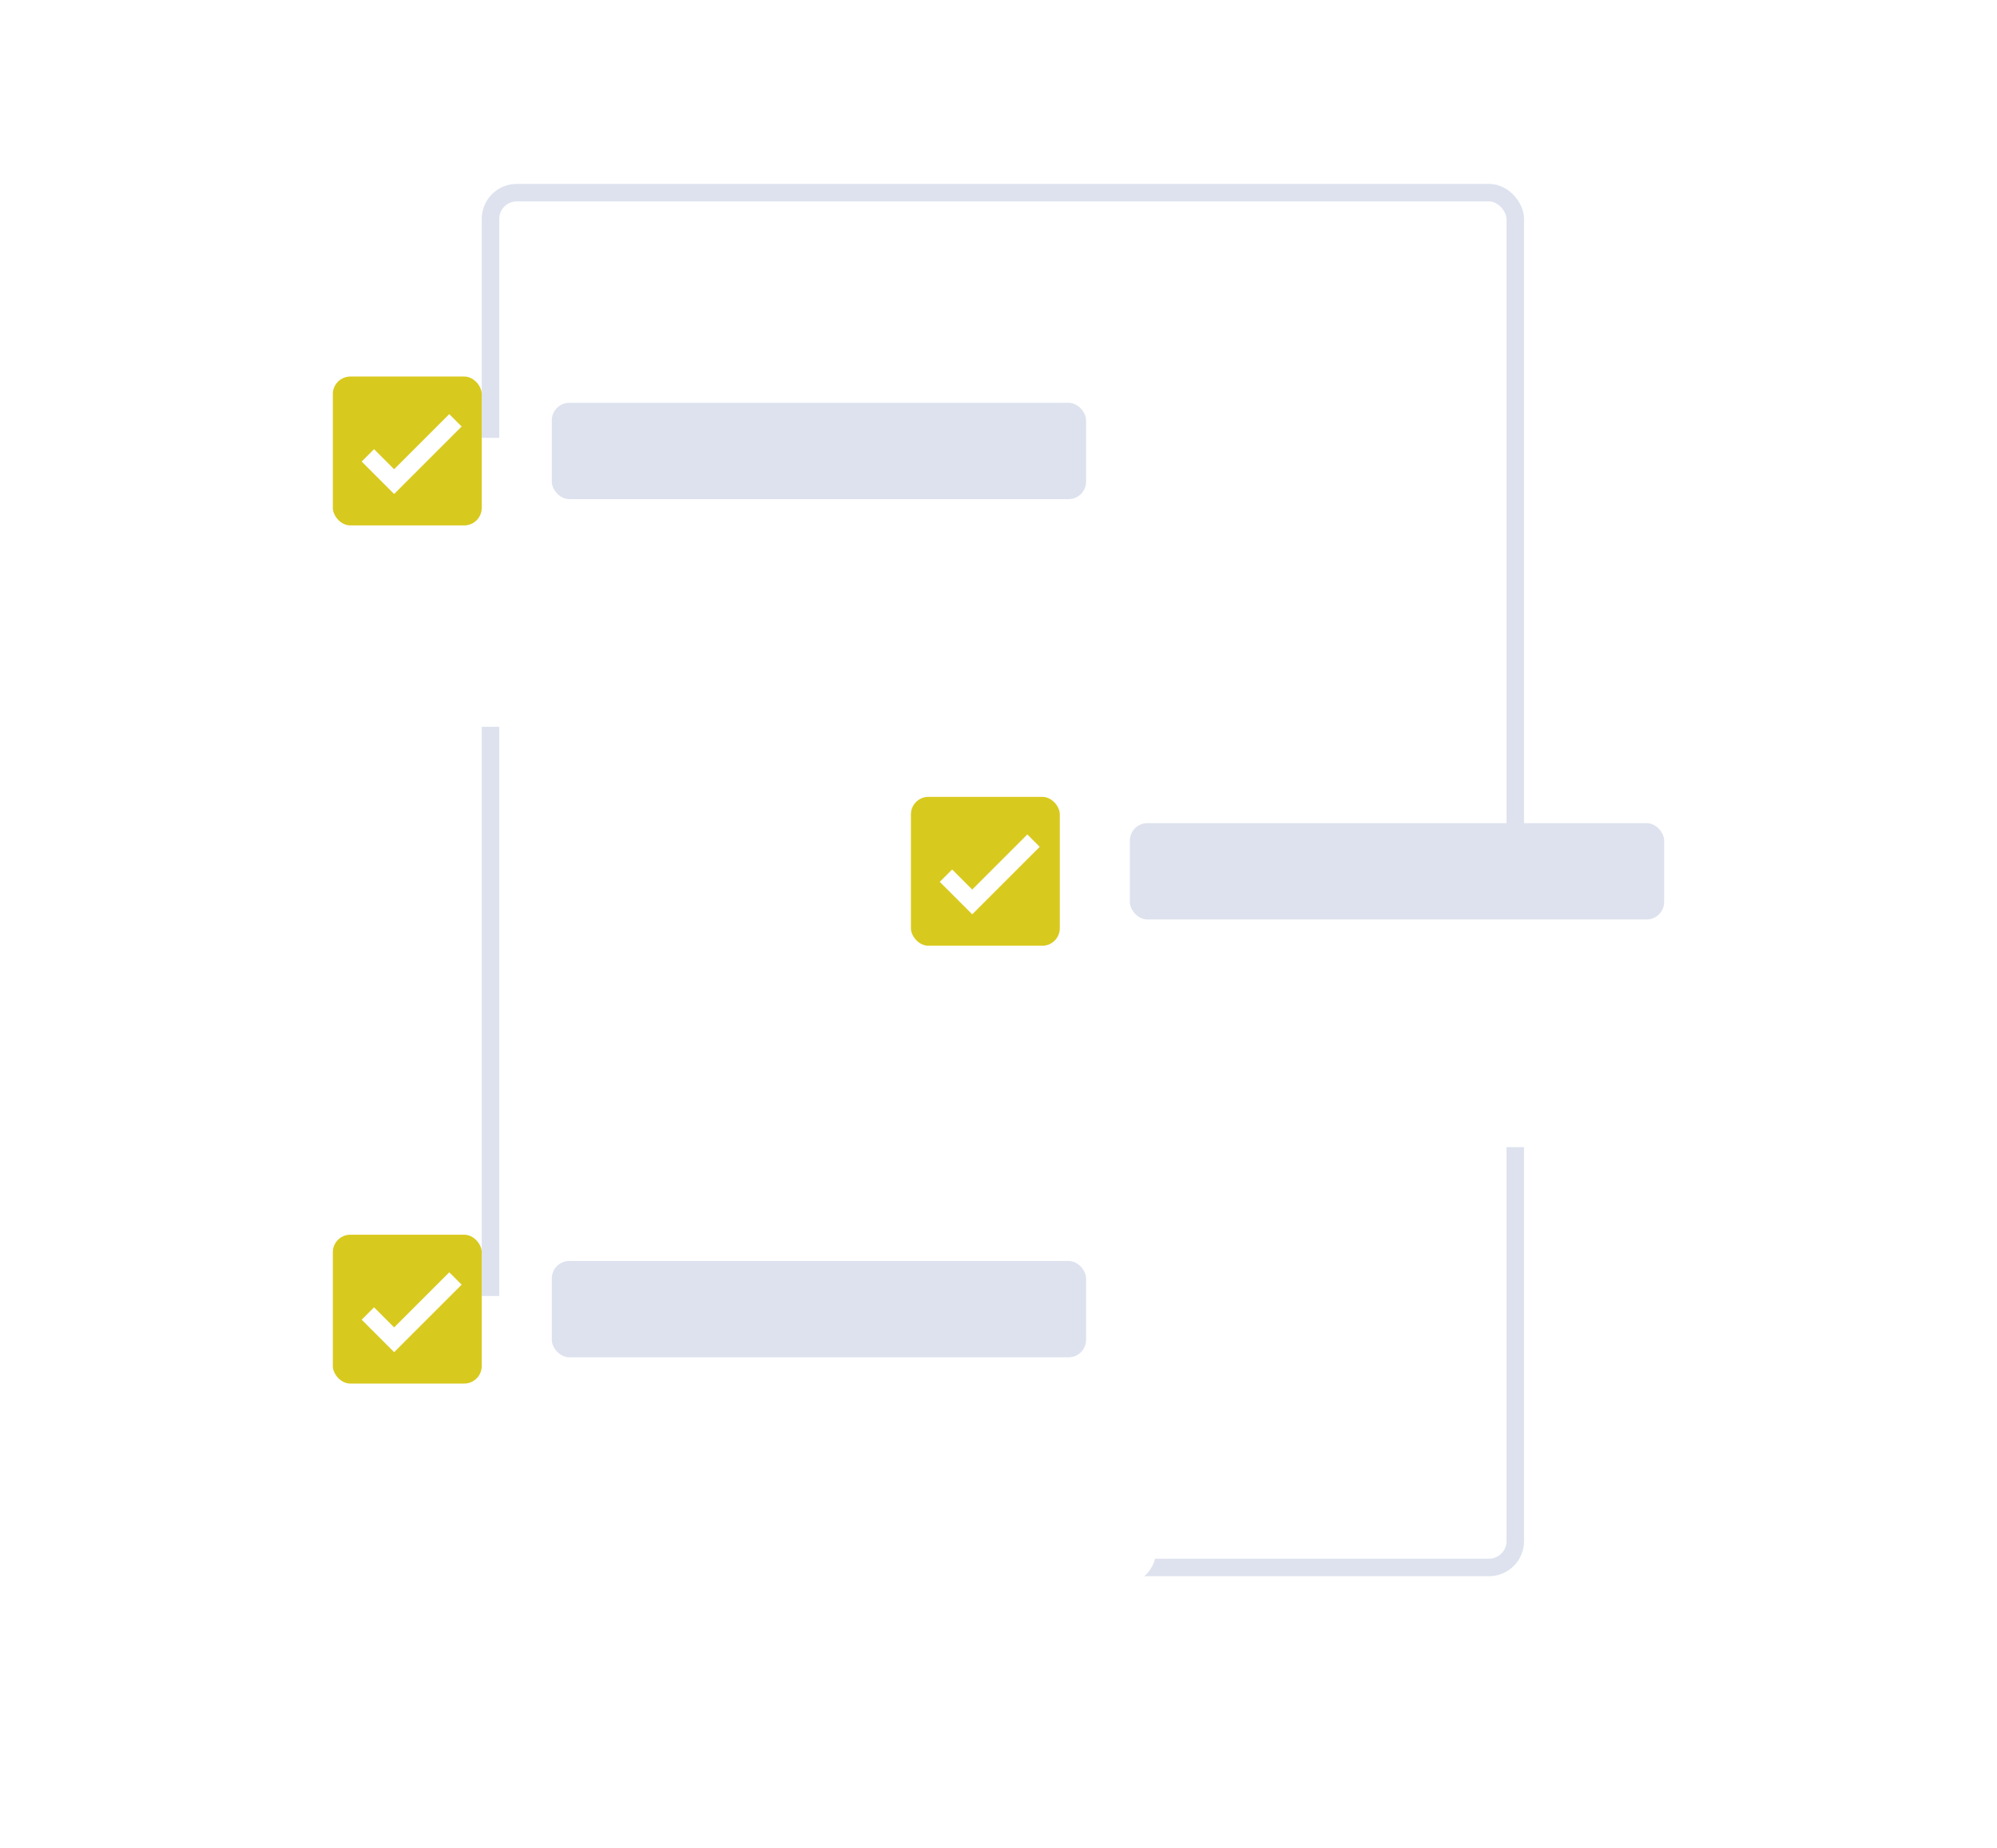 <svg width="228" height="211" viewBox="0 0 228 211" fill="none" xmlns="http://www.w3.org/2000/svg">
<rect x="56" y="22" width="117" height="157" rx="3" stroke="#DDE2EE" stroke-width="2"/>
<g filter="url(#filter0_d_719_6452)">
<rect x="96" y="83" width="102" height="33" rx="4" fill="white"/>
</g>
<rect x="104" y="91" width="17" height="17" rx="2" fill="#D8C91E"/>
<rect x="129" y="94" width="61" height="11" rx="2" fill="#DDE2EE"/>
<path d="M108 100L111 103L118 96" stroke="white" stroke-width="2"/>
<g filter="url(#filter1_d_719_6452)">
<rect x="30" y="35" width="102" height="33" rx="4" fill="white"/>
</g>
<rect x="38" y="43" width="17" height="17" rx="2" fill="#D8C91E"/>
<rect x="63" y="46" width="61" height="11" rx="2" fill="#DDE2EE"/>
<path d="M42 52L45 55L52 48" stroke="white" stroke-width="2"/>
<g filter="url(#filter2_d_719_6452)">
<rect x="30" y="133" width="102" height="33" rx="4" fill="white"/>
</g>
<rect x="38" y="141" width="17" height="17" rx="2" fill="#D8C91E"/>
<rect x="63" y="144" width="61" height="11" rx="2" fill="#DDE2EE"/>
<path d="M42 150L45 153L52 146" stroke="white" stroke-width="2"/>
<defs>
<filter id="filter0_d_719_6452" x="66" y="68" width="162" height="93" filterUnits="userSpaceOnUse" color-interpolation-filters="sRGB">
<feFlood flood-opacity="0" result="BackgroundImageFix"/>
<feColorMatrix in="SourceAlpha" type="matrix" values="0 0 0 0 0 0 0 0 0 0 0 0 0 0 0 0 0 0 127 0" result="hardAlpha"/>
<feOffset dy="15"/>
<feGaussianBlur stdDeviation="15"/>
<feComposite in2="hardAlpha" operator="out"/>
<feColorMatrix type="matrix" values="0 0 0 0 0 0 0 0 0 0 0 0 0 0 0 0 0 0 0.1 0"/>
<feBlend mode="normal" in2="BackgroundImageFix" result="effect1_dropShadow_719_6452"/>
<feBlend mode="normal" in="SourceGraphic" in2="effect1_dropShadow_719_6452" result="shape"/>
</filter>
<filter id="filter1_d_719_6452" x="0" y="20" width="162" height="93" filterUnits="userSpaceOnUse" color-interpolation-filters="sRGB">
<feFlood flood-opacity="0" result="BackgroundImageFix"/>
<feColorMatrix in="SourceAlpha" type="matrix" values="0 0 0 0 0 0 0 0 0 0 0 0 0 0 0 0 0 0 127 0" result="hardAlpha"/>
<feOffset dy="15"/>
<feGaussianBlur stdDeviation="15"/>
<feComposite in2="hardAlpha" operator="out"/>
<feColorMatrix type="matrix" values="0 0 0 0 0 0 0 0 0 0 0 0 0 0 0 0 0 0 0.1 0"/>
<feBlend mode="normal" in2="BackgroundImageFix" result="effect1_dropShadow_719_6452"/>
<feBlend mode="normal" in="SourceGraphic" in2="effect1_dropShadow_719_6452" result="shape"/>
</filter>
<filter id="filter2_d_719_6452" x="0" y="118" width="162" height="93" filterUnits="userSpaceOnUse" color-interpolation-filters="sRGB">
<feFlood flood-opacity="0" result="BackgroundImageFix"/>
<feColorMatrix in="SourceAlpha" type="matrix" values="0 0 0 0 0 0 0 0 0 0 0 0 0 0 0 0 0 0 127 0" result="hardAlpha"/>
<feOffset dy="15"/>
<feGaussianBlur stdDeviation="15"/>
<feComposite in2="hardAlpha" operator="out"/>
<feColorMatrix type="matrix" values="0 0 0 0 0 0 0 0 0 0 0 0 0 0 0 0 0 0 0.1 0"/>
<feBlend mode="normal" in2="BackgroundImageFix" result="effect1_dropShadow_719_6452"/>
<feBlend mode="normal" in="SourceGraphic" in2="effect1_dropShadow_719_6452" result="shape"/>
</filter>
</defs>
</svg>
